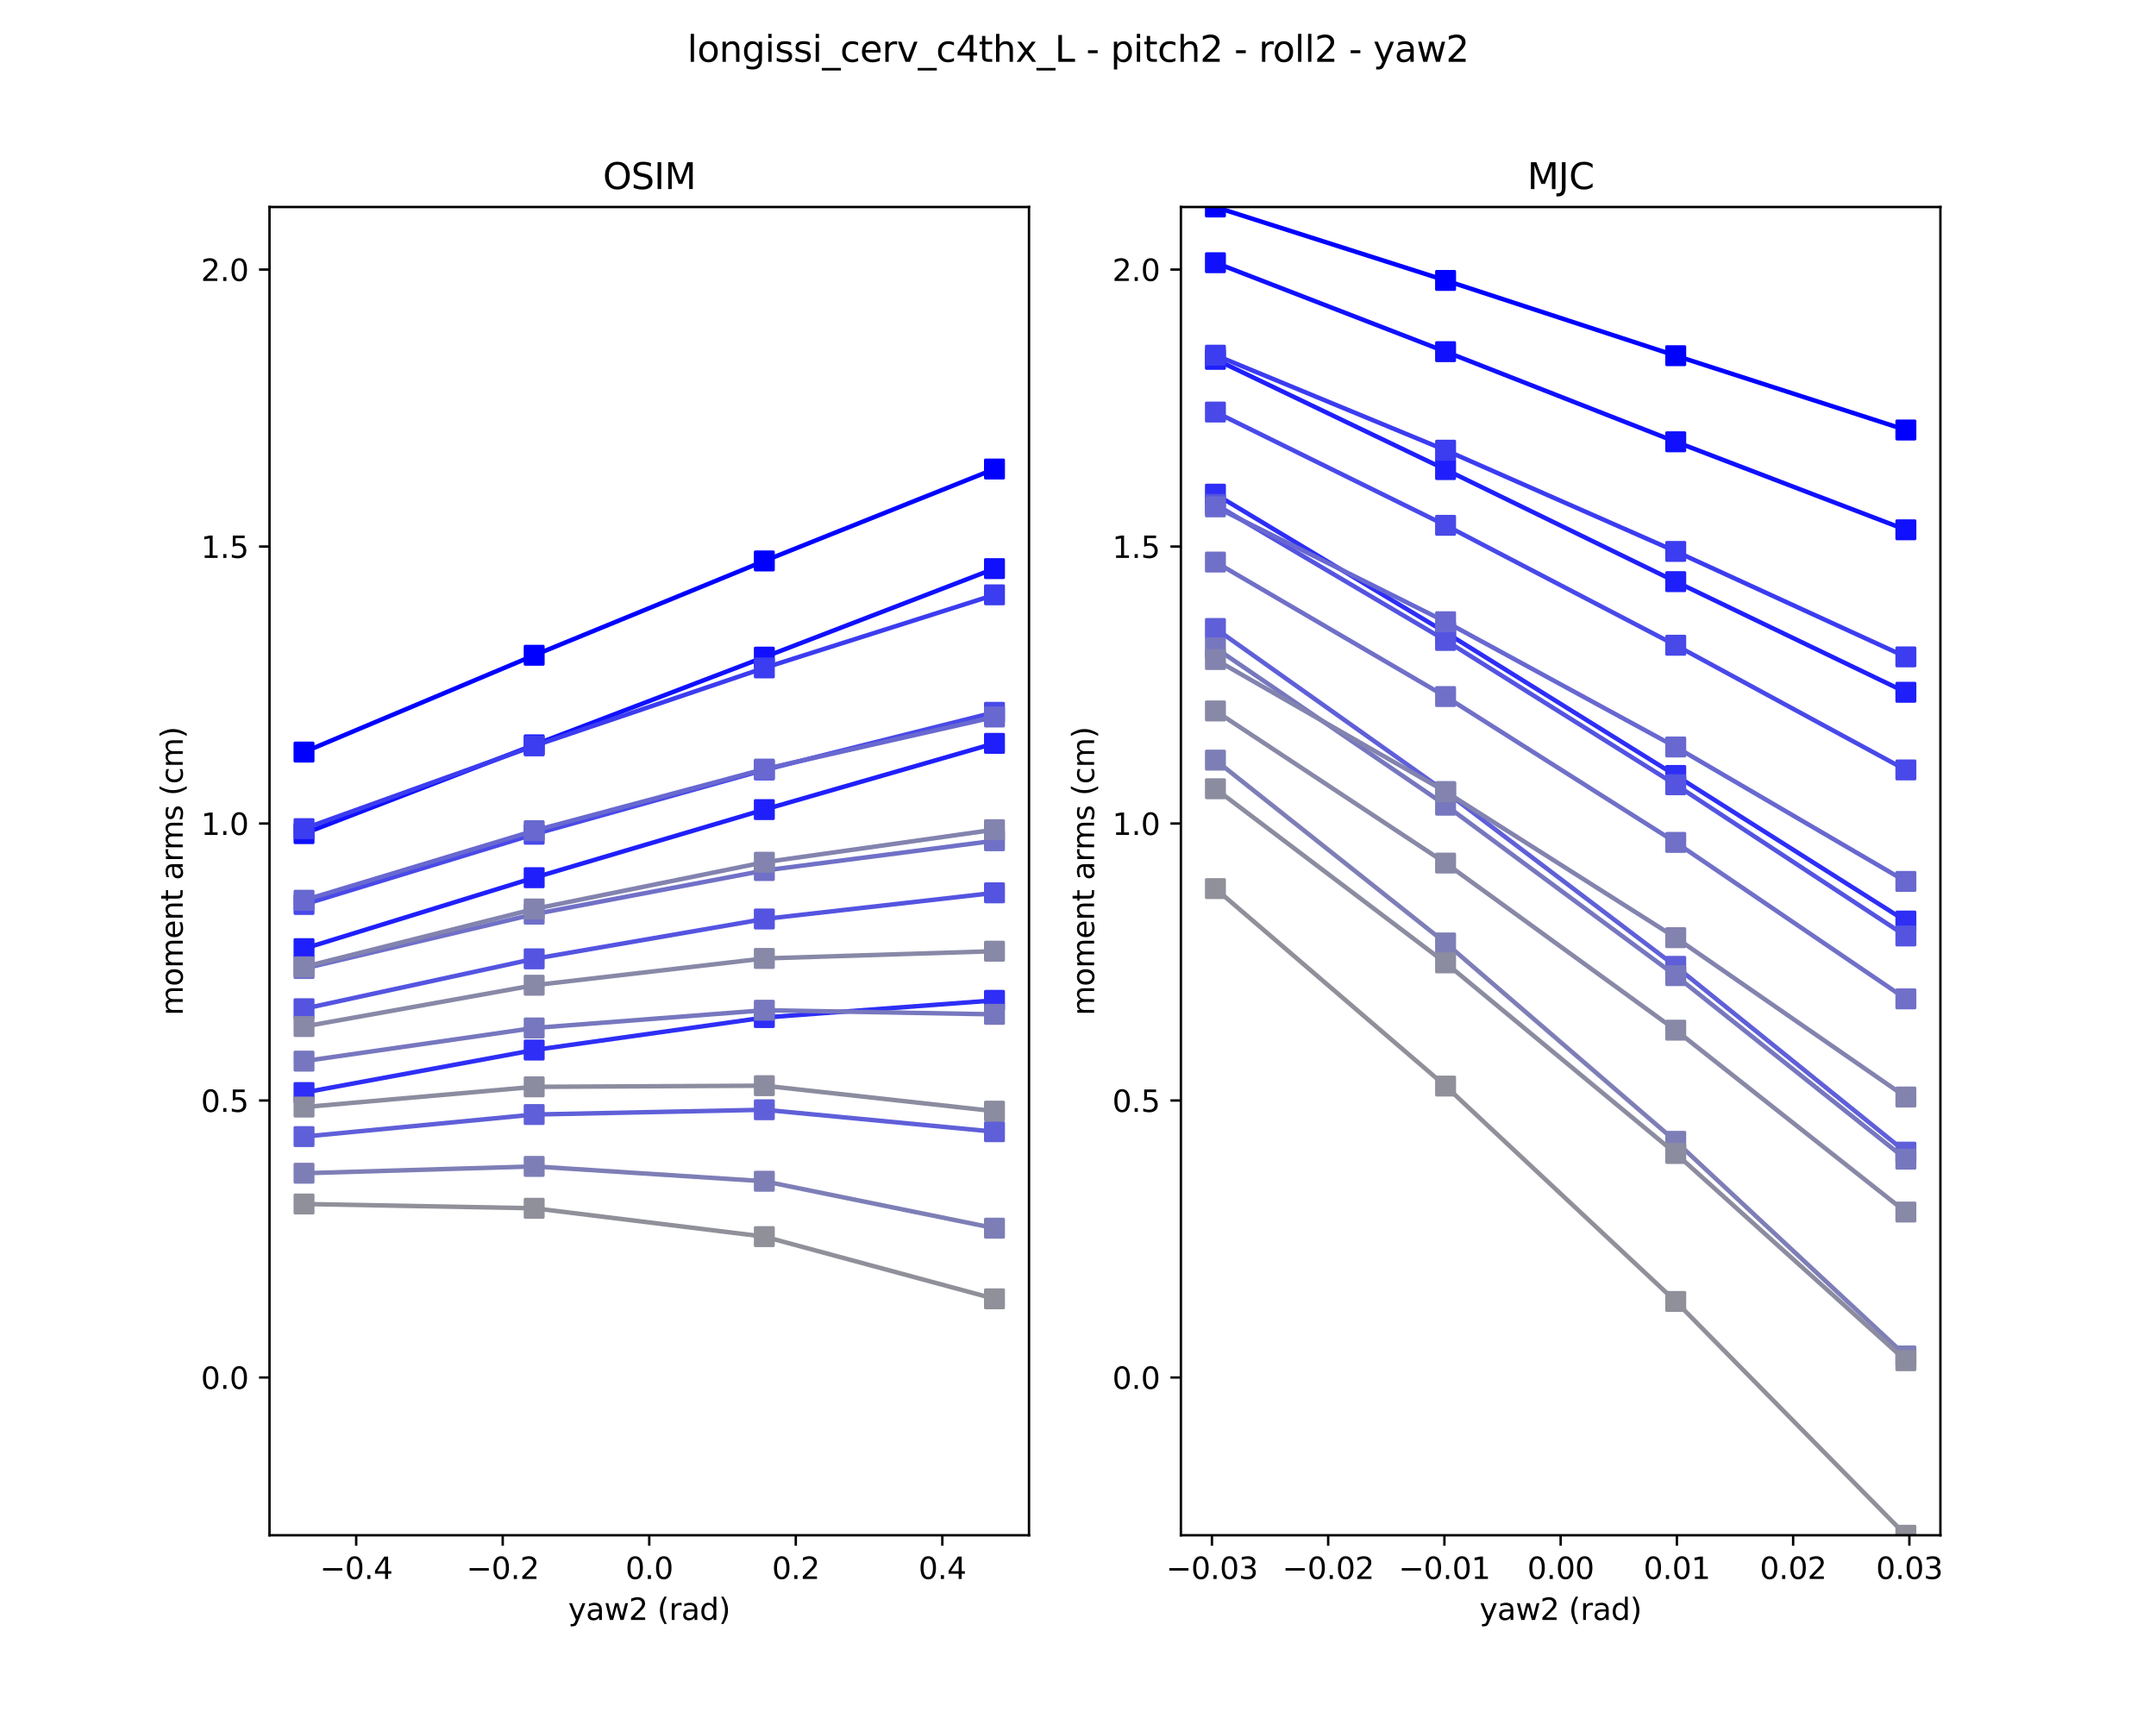 <?xml version="1.0" encoding="utf-8" standalone="no"?>
<!DOCTYPE svg PUBLIC "-//W3C//DTD SVG 1.1//EN"
  "http://www.w3.org/Graphics/SVG/1.1/DTD/svg11.dtd">
<svg xmlns:xlink="http://www.w3.org/1999/xlink" width="720pt" height="576pt" viewBox="0 0 720 576" xmlns="http://www.w3.org/2000/svg" version="1.1">
 <defs>
  <style type="text/css">*{stroke-linejoin: round; stroke-linecap: butt}</style>
 </defs>
 <g id="figure_1">
  <g id="patch_1">
   <path d="M 0 576 
L 720 576 
L 720 0 
L 0 0 
z
" style="fill: #ffffff"/>
  </g>
  <g id="axes_1">
   <g id="patch_2">
    <path d="M 90 512.64 
L 343.636 512.64 
L 343.636 69.12 
L 90 69.12 
z
" style="fill: #ffffff"/>
   </g>
   <g id="matplotlib.axis_1">
    <g id="xtick_1">
     <g id="line2d_1">
      <defs>
       <path id="m55e40c1f9b" d="M 0 0 
L 0 3.5 
" style="stroke: #000000; stroke-width: 0.8"/>
      </defs>
      <g>
       <use xlink:href="#m55e40c1f9b" x="118.95" y="512.64" style="stroke: #000000; stroke-width: 0.8"/>
      </g>
     </g>
     <g id="text_1">
      <!-- −0.4 -->
      <g transform="translate(106.808 527.238)scale(0.1 -0.1)">
       <defs>
        <path id="DejaVuSans-2212" d="M 678 2272 
L 4684 2272 
L 4684 1741 
L 678 1741 
L 678 2272 
z
" transform="scale(0.016)"/>
        <path id="DejaVuSans-30" d="M 2034 4250 
Q 1547 4250 1301 3770 
Q 1056 3291 1056 2328 
Q 1056 1369 1301 889 
Q 1547 409 2034 409 
Q 2525 409 2770 889 
Q 3016 1369 3016 2328 
Q 3016 3291 2770 3770 
Q 2525 4250 2034 4250 
z
M 2034 4750 
Q 2819 4750 3233 4129 
Q 3647 3509 3647 2328 
Q 3647 1150 3233 529 
Q 2819 -91 2034 -91 
Q 1250 -91 836 529 
Q 422 1150 422 2328 
Q 422 3509 836 4129 
Q 1250 4750 2034 4750 
z
" transform="scale(0.016)"/>
        <path id="DejaVuSans-2e" d="M 684 794 
L 1344 794 
L 1344 0 
L 684 0 
L 684 794 
z
" transform="scale(0.016)"/>
        <path id="DejaVuSans-34" d="M 2419 4116 
L 825 1625 
L 2419 1625 
L 2419 4116 
z
M 2253 4666 
L 3047 4666 
L 3047 1625 
L 3713 1625 
L 3713 1100 
L 3047 1100 
L 3047 0 
L 2419 0 
L 2419 1100 
L 313 1100 
L 313 1709 
L 2253 4666 
z
" transform="scale(0.016)"/>
       </defs>
       <use xlink:href="#DejaVuSans-2212"/>
       <use xlink:href="#DejaVuSans-30" x="83.789"/>
       <use xlink:href="#DejaVuSans-2e" x="147.412"/>
       <use xlink:href="#DejaVuSans-34" x="179.199"/>
      </g>
     </g>
    </g>
    <g id="xtick_2">
     <g id="line2d_2">
      <g>
       <use xlink:href="#m55e40c1f9b" x="167.884" y="512.64" style="stroke: #000000; stroke-width: 0.8"/>
      </g>
     </g>
     <g id="text_2">
      <!-- −0.2 -->
      <g transform="translate(155.742 527.238)scale(0.1 -0.1)">
       <defs>
        <path id="DejaVuSans-32" d="M 1228 531 
L 3431 531 
L 3431 0 
L 469 0 
L 469 531 
Q 828 903 1448 1529 
Q 2069 2156 2228 2338 
Q 2531 2678 2651 2914 
Q 2772 3150 2772 3378 
Q 2772 3750 2511 3984 
Q 2250 4219 1831 4219 
Q 1534 4219 1204 4116 
Q 875 4013 500 3803 
L 500 4441 
Q 881 4594 1212 4672 
Q 1544 4750 1819 4750 
Q 2544 4750 2975 4387 
Q 3406 4025 3406 3419 
Q 3406 3131 3298 2873 
Q 3191 2616 2906 2266 
Q 2828 2175 2409 1742 
Q 1991 1309 1228 531 
z
" transform="scale(0.016)"/>
       </defs>
       <use xlink:href="#DejaVuSans-2212"/>
       <use xlink:href="#DejaVuSans-30" x="83.789"/>
       <use xlink:href="#DejaVuSans-2e" x="147.412"/>
       <use xlink:href="#DejaVuSans-32" x="179.199"/>
      </g>
     </g>
    </g>
    <g id="xtick_3">
     <g id="line2d_3">
      <g>
       <use xlink:href="#m55e40c1f9b" x="216.818" y="512.64" style="stroke: #000000; stroke-width: 0.8"/>
      </g>
     </g>
     <g id="text_3">
      <!-- 0.0 -->
      <g transform="translate(208.867 527.238)scale(0.1 -0.1)">
       <use xlink:href="#DejaVuSans-30"/>
       <use xlink:href="#DejaVuSans-2e" x="63.623"/>
       <use xlink:href="#DejaVuSans-30" x="95.41"/>
      </g>
     </g>
    </g>
    <g id="xtick_4">
     <g id="line2d_4">
      <g>
       <use xlink:href="#m55e40c1f9b" x="265.753" y="512.64" style="stroke: #000000; stroke-width: 0.8"/>
      </g>
     </g>
     <g id="text_4">
      <!-- 0.2 -->
      <g transform="translate(257.801 527.238)scale(0.1 -0.1)">
       <use xlink:href="#DejaVuSans-30"/>
       <use xlink:href="#DejaVuSans-2e" x="63.623"/>
       <use xlink:href="#DejaVuSans-32" x="95.41"/>
      </g>
     </g>
    </g>
    <g id="xtick_5">
     <g id="line2d_5">
      <g>
       <use xlink:href="#m55e40c1f9b" x="314.687" y="512.64" style="stroke: #000000; stroke-width: 0.8"/>
      </g>
     </g>
     <g id="text_5">
      <!-- 0.4 -->
      <g transform="translate(306.735 527.238)scale(0.1 -0.1)">
       <use xlink:href="#DejaVuSans-30"/>
       <use xlink:href="#DejaVuSans-2e" x="63.623"/>
       <use xlink:href="#DejaVuSans-34" x="95.41"/>
      </g>
     </g>
    </g>
    <g id="text_6">
     <!-- yaw2 (rad) -->
     <g transform="translate(189.74 540.917)scale(0.1 -0.1)">
      <defs>
       <path id="DejaVuSans-79" d="M 2059 -325 
Q 1816 -950 1584 -1140 
Q 1353 -1331 966 -1331 
L 506 -1331 
L 506 -850 
L 844 -850 
Q 1081 -850 1212 -737 
Q 1344 -625 1503 -206 
L 1606 56 
L 191 3500 
L 800 3500 
L 1894 763 
L 2988 3500 
L 3597 3500 
L 2059 -325 
z
" transform="scale(0.016)"/>
       <path id="DejaVuSans-61" d="M 2194 1759 
Q 1497 1759 1228 1600 
Q 959 1441 959 1056 
Q 959 750 1161 570 
Q 1363 391 1709 391 
Q 2188 391 2477 730 
Q 2766 1069 2766 1631 
L 2766 1759 
L 2194 1759 
z
M 3341 1997 
L 3341 0 
L 2766 0 
L 2766 531 
Q 2569 213 2275 61 
Q 1981 -91 1556 -91 
Q 1019 -91 701 211 
Q 384 513 384 1019 
Q 384 1609 779 1909 
Q 1175 2209 1959 2209 
L 2766 2209 
L 2766 2266 
Q 2766 2663 2505 2880 
Q 2244 3097 1772 3097 
Q 1472 3097 1187 3025 
Q 903 2953 641 2809 
L 641 3341 
Q 956 3463 1253 3523 
Q 1550 3584 1831 3584 
Q 2591 3584 2966 3190 
Q 3341 2797 3341 1997 
z
" transform="scale(0.016)"/>
       <path id="DejaVuSans-77" d="M 269 3500 
L 844 3500 
L 1563 769 
L 2278 3500 
L 2956 3500 
L 3675 769 
L 4391 3500 
L 4966 3500 
L 4050 0 
L 3372 0 
L 2619 2869 
L 1863 0 
L 1184 0 
L 269 3500 
z
" transform="scale(0.016)"/>
       <path id="DejaVuSans-20" transform="scale(0.016)"/>
       <path id="DejaVuSans-28" d="M 1984 4856 
Q 1566 4138 1362 3434 
Q 1159 2731 1159 2009 
Q 1159 1288 1364 580 
Q 1569 -128 1984 -844 
L 1484 -844 
Q 1016 -109 783 600 
Q 550 1309 550 2009 
Q 550 2706 781 3412 
Q 1013 4119 1484 4856 
L 1984 4856 
z
" transform="scale(0.016)"/>
       <path id="DejaVuSans-72" d="M 2631 2963 
Q 2534 3019 2420 3045 
Q 2306 3072 2169 3072 
Q 1681 3072 1420 2755 
Q 1159 2438 1159 1844 
L 1159 0 
L 581 0 
L 581 3500 
L 1159 3500 
L 1159 2956 
Q 1341 3275 1631 3429 
Q 1922 3584 2338 3584 
Q 2397 3584 2469 3576 
Q 2541 3569 2628 3553 
L 2631 2963 
z
" transform="scale(0.016)"/>
       <path id="DejaVuSans-64" d="M 2906 2969 
L 2906 4863 
L 3481 4863 
L 3481 0 
L 2906 0 
L 2906 525 
Q 2725 213 2448 61 
Q 2172 -91 1784 -91 
Q 1150 -91 751 415 
Q 353 922 353 1747 
Q 353 2572 751 3078 
Q 1150 3584 1784 3584 
Q 2172 3584 2448 3432 
Q 2725 3281 2906 2969 
z
M 947 1747 
Q 947 1113 1208 752 
Q 1469 391 1925 391 
Q 2381 391 2643 752 
Q 2906 1113 2906 1747 
Q 2906 2381 2643 2742 
Q 2381 3103 1925 3103 
Q 1469 3103 1208 2742 
Q 947 2381 947 1747 
z
" transform="scale(0.016)"/>
       <path id="DejaVuSans-29" d="M 513 4856 
L 1013 4856 
Q 1481 4119 1714 3412 
Q 1947 2706 1947 2009 
Q 1947 1309 1714 600 
Q 1481 -109 1013 -844 
L 513 -844 
Q 928 -128 1133 580 
Q 1338 1288 1338 2009 
Q 1338 2731 1133 3434 
Q 928 4138 513 4856 
z
" transform="scale(0.016)"/>
      </defs>
      <use xlink:href="#DejaVuSans-79"/>
      <use xlink:href="#DejaVuSans-61" x="59.18"/>
      <use xlink:href="#DejaVuSans-77" x="120.459"/>
      <use xlink:href="#DejaVuSans-32" x="202.246"/>
      <use xlink:href="#DejaVuSans-20" x="265.869"/>
      <use xlink:href="#DejaVuSans-28" x="297.656"/>
      <use xlink:href="#DejaVuSans-72" x="336.67"/>
      <use xlink:href="#DejaVuSans-61" x="377.783"/>
      <use xlink:href="#DejaVuSans-64" x="439.062"/>
      <use xlink:href="#DejaVuSans-29" x="502.539"/>
     </g>
    </g>
   </g>
   <g id="matplotlib.axis_2">
    <g id="ytick_1">
     <g id="line2d_6">
      <defs>
       <path id="mfe63c3fb09" d="M 0 0 
L -3.5 0 
" style="stroke: #000000; stroke-width: 0.8"/>
      </defs>
      <g>
       <use xlink:href="#mfe63c3fb09" x="90" y="459.964" style="stroke: #000000; stroke-width: 0.8"/>
      </g>
     </g>
     <g id="text_7">
      <!-- 0.0 -->
      <g transform="translate(67.097 463.763)scale(0.1 -0.1)">
       <use xlink:href="#DejaVuSans-30"/>
       <use xlink:href="#DejaVuSans-2e" x="63.623"/>
       <use xlink:href="#DejaVuSans-30" x="95.41"/>
      </g>
     </g>
    </g>
    <g id="ytick_2">
     <g id="line2d_7">
      <g>
       <use xlink:href="#mfe63c3fb09" x="90" y="367.475" style="stroke: #000000; stroke-width: 0.8"/>
      </g>
     </g>
     <g id="text_8">
      <!-- 0.5 -->
      <g transform="translate(67.097 371.275)scale(0.1 -0.1)">
       <defs>
        <path id="DejaVuSans-35" d="M 691 4666 
L 3169 4666 
L 3169 4134 
L 1269 4134 
L 1269 2991 
Q 1406 3038 1543 3061 
Q 1681 3084 1819 3084 
Q 2600 3084 3056 2656 
Q 3513 2228 3513 1497 
Q 3513 744 3044 326 
Q 2575 -91 1722 -91 
Q 1428 -91 1123 -41 
Q 819 9 494 109 
L 494 744 
Q 775 591 1075 516 
Q 1375 441 1709 441 
Q 2250 441 2565 725 
Q 2881 1009 2881 1497 
Q 2881 1984 2565 2268 
Q 2250 2553 1709 2553 
Q 1456 2553 1204 2497 
Q 953 2441 691 2322 
L 691 4666 
z
" transform="scale(0.016)"/>
       </defs>
       <use xlink:href="#DejaVuSans-30"/>
       <use xlink:href="#DejaVuSans-2e" x="63.623"/>
       <use xlink:href="#DejaVuSans-35" x="95.41"/>
      </g>
     </g>
    </g>
    <g id="ytick_3">
     <g id="line2d_8">
      <g>
       <use xlink:href="#mfe63c3fb09" x="90" y="274.987" style="stroke: #000000; stroke-width: 0.8"/>
      </g>
     </g>
     <g id="text_9">
      <!-- 1.0 -->
      <g transform="translate(67.097 278.786)scale(0.1 -0.1)">
       <defs>
        <path id="DejaVuSans-31" d="M 794 531 
L 1825 531 
L 1825 4091 
L 703 3866 
L 703 4441 
L 1819 4666 
L 2450 4666 
L 2450 531 
L 3481 531 
L 3481 0 
L 794 0 
L 794 531 
z
" transform="scale(0.016)"/>
       </defs>
       <use xlink:href="#DejaVuSans-31"/>
       <use xlink:href="#DejaVuSans-2e" x="63.623"/>
       <use xlink:href="#DejaVuSans-30" x="95.41"/>
      </g>
     </g>
    </g>
    <g id="ytick_4">
     <g id="line2d_9">
      <g>
       <use xlink:href="#mfe63c3fb09" x="90" y="182.498" style="stroke: #000000; stroke-width: 0.8"/>
      </g>
     </g>
     <g id="text_10">
      <!-- 1.5 -->
      <g transform="translate(67.097 186.297)scale(0.1 -0.1)">
       <use xlink:href="#DejaVuSans-31"/>
       <use xlink:href="#DejaVuSans-2e" x="63.623"/>
       <use xlink:href="#DejaVuSans-35" x="95.41"/>
      </g>
     </g>
    </g>
    <g id="ytick_5">
     <g id="line2d_10">
      <g>
       <use xlink:href="#mfe63c3fb09" x="90" y="90.009" style="stroke: #000000; stroke-width: 0.8"/>
      </g>
     </g>
     <g id="text_11">
      <!-- 2.0 -->
      <g transform="translate(67.097 93.809)scale(0.1 -0.1)">
       <use xlink:href="#DejaVuSans-32"/>
       <use xlink:href="#DejaVuSans-2e" x="63.623"/>
       <use xlink:href="#DejaVuSans-30" x="95.41"/>
      </g>
     </g>
    </g>
    <g id="text_12">
     <!-- moment arms (cm) -->
     <g transform="translate(61.017 339.092)rotate(-90)scale(0.1 -0.1)">
      <defs>
       <path id="DejaVuSans-6d" d="M 3328 2828 
Q 3544 3216 3844 3400 
Q 4144 3584 4550 3584 
Q 5097 3584 5394 3201 
Q 5691 2819 5691 2113 
L 5691 0 
L 5113 0 
L 5113 2094 
Q 5113 2597 4934 2840 
Q 4756 3084 4391 3084 
Q 3944 3084 3684 2787 
Q 3425 2491 3425 1978 
L 3425 0 
L 2847 0 
L 2847 2094 
Q 2847 2600 2669 2842 
Q 2491 3084 2119 3084 
Q 1678 3084 1418 2786 
Q 1159 2488 1159 1978 
L 1159 0 
L 581 0 
L 581 3500 
L 1159 3500 
L 1159 2956 
Q 1356 3278 1631 3431 
Q 1906 3584 2284 3584 
Q 2666 3584 2933 3390 
Q 3200 3197 3328 2828 
z
" transform="scale(0.016)"/>
       <path id="DejaVuSans-6f" d="M 1959 3097 
Q 1497 3097 1228 2736 
Q 959 2375 959 1747 
Q 959 1119 1226 758 
Q 1494 397 1959 397 
Q 2419 397 2687 759 
Q 2956 1122 2956 1747 
Q 2956 2369 2687 2733 
Q 2419 3097 1959 3097 
z
M 1959 3584 
Q 2709 3584 3137 3096 
Q 3566 2609 3566 1747 
Q 3566 888 3137 398 
Q 2709 -91 1959 -91 
Q 1206 -91 779 398 
Q 353 888 353 1747 
Q 353 2609 779 3096 
Q 1206 3584 1959 3584 
z
" transform="scale(0.016)"/>
       <path id="DejaVuSans-65" d="M 3597 1894 
L 3597 1613 
L 953 1613 
Q 991 1019 1311 708 
Q 1631 397 2203 397 
Q 2534 397 2845 478 
Q 3156 559 3463 722 
L 3463 178 
Q 3153 47 2828 -22 
Q 2503 -91 2169 -91 
Q 1331 -91 842 396 
Q 353 884 353 1716 
Q 353 2575 817 3079 
Q 1281 3584 2069 3584 
Q 2775 3584 3186 3129 
Q 3597 2675 3597 1894 
z
M 3022 2063 
Q 3016 2534 2758 2815 
Q 2500 3097 2075 3097 
Q 1594 3097 1305 2825 
Q 1016 2553 972 2059 
L 3022 2063 
z
" transform="scale(0.016)"/>
       <path id="DejaVuSans-6e" d="M 3513 2113 
L 3513 0 
L 2938 0 
L 2938 2094 
Q 2938 2591 2744 2837 
Q 2550 3084 2163 3084 
Q 1697 3084 1428 2787 
Q 1159 2491 1159 1978 
L 1159 0 
L 581 0 
L 581 3500 
L 1159 3500 
L 1159 2956 
Q 1366 3272 1645 3428 
Q 1925 3584 2291 3584 
Q 2894 3584 3203 3211 
Q 3513 2838 3513 2113 
z
" transform="scale(0.016)"/>
       <path id="DejaVuSans-74" d="M 1172 4494 
L 1172 3500 
L 2356 3500 
L 2356 3053 
L 1172 3053 
L 1172 1153 
Q 1172 725 1289 603 
Q 1406 481 1766 481 
L 2356 481 
L 2356 0 
L 1766 0 
Q 1100 0 847 248 
Q 594 497 594 1153 
L 594 3053 
L 172 3053 
L 172 3500 
L 594 3500 
L 594 4494 
L 1172 4494 
z
" transform="scale(0.016)"/>
       <path id="DejaVuSans-73" d="M 2834 3397 
L 2834 2853 
Q 2591 2978 2328 3040 
Q 2066 3103 1784 3103 
Q 1356 3103 1142 2972 
Q 928 2841 928 2578 
Q 928 2378 1081 2264 
Q 1234 2150 1697 2047 
L 1894 2003 
Q 2506 1872 2764 1633 
Q 3022 1394 3022 966 
Q 3022 478 2636 193 
Q 2250 -91 1575 -91 
Q 1294 -91 989 -36 
Q 684 19 347 128 
L 347 722 
Q 666 556 975 473 
Q 1284 391 1588 391 
Q 1994 391 2212 530 
Q 2431 669 2431 922 
Q 2431 1156 2273 1281 
Q 2116 1406 1581 1522 
L 1381 1569 
Q 847 1681 609 1914 
Q 372 2147 372 2553 
Q 372 3047 722 3315 
Q 1072 3584 1716 3584 
Q 2034 3584 2315 3537 
Q 2597 3491 2834 3397 
z
" transform="scale(0.016)"/>
       <path id="DejaVuSans-63" d="M 3122 3366 
L 3122 2828 
Q 2878 2963 2633 3030 
Q 2388 3097 2138 3097 
Q 1578 3097 1268 2742 
Q 959 2388 959 1747 
Q 959 1106 1268 751 
Q 1578 397 2138 397 
Q 2388 397 2633 464 
Q 2878 531 3122 666 
L 3122 134 
Q 2881 22 2623 -34 
Q 2366 -91 2075 -91 
Q 1284 -91 818 406 
Q 353 903 353 1747 
Q 353 2603 823 3093 
Q 1294 3584 2113 3584 
Q 2378 3584 2631 3529 
Q 2884 3475 3122 3366 
z
" transform="scale(0.016)"/>
      </defs>
      <use xlink:href="#DejaVuSans-6d"/>
      <use xlink:href="#DejaVuSans-6f" x="97.412"/>
      <use xlink:href="#DejaVuSans-6d" x="158.594"/>
      <use xlink:href="#DejaVuSans-65" x="256.006"/>
      <use xlink:href="#DejaVuSans-6e" x="317.529"/>
      <use xlink:href="#DejaVuSans-74" x="380.908"/>
      <use xlink:href="#DejaVuSans-20" x="420.117"/>
      <use xlink:href="#DejaVuSans-61" x="451.904"/>
      <use xlink:href="#DejaVuSans-72" x="513.184"/>
      <use xlink:href="#DejaVuSans-6d" x="552.547"/>
      <use xlink:href="#DejaVuSans-73" x="649.959"/>
      <use xlink:href="#DejaVuSans-20" x="702.059"/>
      <use xlink:href="#DejaVuSans-28" x="733.846"/>
      <use xlink:href="#DejaVuSans-63" x="772.859"/>
      <use xlink:href="#DejaVuSans-6d" x="827.84"/>
      <use xlink:href="#DejaVuSans-29" x="925.252"/>
     </g>
    </g>
   </g>
   <g id="line2d_11">
    <path d="M 101.529 251.127 
L 178.388 218.803 
L 255.248 187.305 
L 332.107 156.614 
" clip-path="url(#pb6dbf61b93)" style="fill: none; stroke: #0000ff; stroke-width: 1.5; stroke-linecap: square"/>
    <defs>
     <path id="m043d5e92bc" d="M -3 3 
L 3 3 
L 3 -3 
L -3 -3 
z
" style="stroke: #0000ff; stroke-linejoin: miter"/>
    </defs>
    <g clip-path="url(#pb6dbf61b93)">
     <use xlink:href="#m043d5e92bc" x="101.529" y="251.127" style="fill: #0000ff; stroke: #0000ff; stroke-linejoin: miter"/>
     <use xlink:href="#m043d5e92bc" x="178.388" y="218.803" style="fill: #0000ff; stroke: #0000ff; stroke-linejoin: miter"/>
     <use xlink:href="#m043d5e92bc" x="255.248" y="187.305" style="fill: #0000ff; stroke: #0000ff; stroke-linejoin: miter"/>
     <use xlink:href="#m043d5e92bc" x="332.107" y="156.614" style="fill: #0000ff; stroke: #0000ff; stroke-linejoin: miter"/>
    </g>
   </g>
   <g id="line2d_12">
    <path d="M 101.529 278.354 
L 178.388 248.73 
L 255.248 219.423 
L 332.107 189.87 
" clip-path="url(#pb6dbf61b93)" style="fill: none; stroke: #1010fe; stroke-width: 1.5; stroke-linecap: square"/>
    <defs>
     <path id="m4bc9b57ebd" d="M -3 3 
L 3 3 
L 3 -3 
L -3 -3 
z
" style="stroke: #1010fe; stroke-linejoin: miter"/>
    </defs>
    <g clip-path="url(#pb6dbf61b93)">
     <use xlink:href="#m4bc9b57ebd" x="101.529" y="278.354" style="fill: #1010fe; stroke: #1010fe; stroke-linejoin: miter"/>
     <use xlink:href="#m4bc9b57ebd" x="178.388" y="248.73" style="fill: #1010fe; stroke: #1010fe; stroke-linejoin: miter"/>
     <use xlink:href="#m4bc9b57ebd" x="255.248" y="219.423" style="fill: #1010fe; stroke: #1010fe; stroke-linejoin: miter"/>
     <use xlink:href="#m4bc9b57ebd" x="332.107" y="189.87" style="fill: #1010fe; stroke: #1010fe; stroke-linejoin: miter"/>
    </g>
   </g>
   <g id="line2d_13">
    <path d="M 101.529 316.77 
L 178.388 293.076 
L 255.248 270.332 
L 332.107 248.219 
" clip-path="url(#pb6dbf61b93)" style="fill: none; stroke: #1f1ffb; stroke-width: 1.5; stroke-linecap: square"/>
    <defs>
     <path id="m792196d5c7" d="M -3 3 
L 3 3 
L 3 -3 
L -3 -3 
z
" style="stroke: #1f1ffb; stroke-linejoin: miter"/>
    </defs>
    <g clip-path="url(#pb6dbf61b93)">
     <use xlink:href="#m792196d5c7" x="101.529" y="316.77" style="fill: #1f1ffb; stroke: #1f1ffb; stroke-linejoin: miter"/>
     <use xlink:href="#m792196d5c7" x="178.388" y="293.076" style="fill: #1f1ffb; stroke: #1f1ffb; stroke-linejoin: miter"/>
     <use xlink:href="#m792196d5c7" x="255.248" y="270.332" style="fill: #1f1ffb; stroke: #1f1ffb; stroke-linejoin: miter"/>
     <use xlink:href="#m792196d5c7" x="332.107" y="248.219" style="fill: #1f1ffb; stroke: #1f1ffb; stroke-linejoin: miter"/>
    </g>
   </g>
   <g id="line2d_14">
    <path d="M 101.529 364.818 
L 178.388 350.617 
L 255.248 339.773 
L 332.107 334.037 
" clip-path="url(#pb6dbf61b93)" style="fill: none; stroke: #2e2ef6; stroke-width: 1.5; stroke-linecap: square"/>
    <defs>
     <path id="me8c7d49df0" d="M -3 3 
L 3 3 
L 3 -3 
L -3 -3 
z
" style="stroke: #2e2ef6; stroke-linejoin: miter"/>
    </defs>
    <g clip-path="url(#pb6dbf61b93)">
     <use xlink:href="#me8c7d49df0" x="101.529" y="364.818" style="fill: #2e2ef6; stroke: #2e2ef6; stroke-linejoin: miter"/>
     <use xlink:href="#me8c7d49df0" x="178.388" y="350.617" style="fill: #2e2ef6; stroke: #2e2ef6; stroke-linejoin: miter"/>
     <use xlink:href="#me8c7d49df0" x="255.248" y="339.773" style="fill: #2e2ef6; stroke: #2e2ef6; stroke-linejoin: miter"/>
     <use xlink:href="#me8c7d49df0" x="332.107" y="334.037" style="fill: #2e2ef6; stroke: #2e2ef6; stroke-linejoin: miter"/>
    </g>
   </g>
   <g id="line2d_15">
    <path d="M 101.529 276.692 
L 178.388 249.063 
L 255.248 223.023 
L 332.107 198.619 
" clip-path="url(#pb6dbf61b93)" style="fill: none; stroke: #3c3cf0; stroke-width: 1.5; stroke-linecap: square"/>
    <defs>
     <path id="m402cd89f52" d="M -3 3 
L 3 3 
L 3 -3 
L -3 -3 
z
" style="stroke: #3c3cf0; stroke-linejoin: miter"/>
    </defs>
    <g clip-path="url(#pb6dbf61b93)">
     <use xlink:href="#m402cd89f52" x="101.529" y="276.692" style="fill: #3c3cf0; stroke: #3c3cf0; stroke-linejoin: miter"/>
     <use xlink:href="#m402cd89f52" x="178.388" y="249.063" style="fill: #3c3cf0; stroke: #3c3cf0; stroke-linejoin: miter"/>
     <use xlink:href="#m402cd89f52" x="255.248" y="223.023" style="fill: #3c3cf0; stroke: #3c3cf0; stroke-linejoin: miter"/>
     <use xlink:href="#m402cd89f52" x="332.107" y="198.619" style="fill: #3c3cf0; stroke: #3c3cf0; stroke-linejoin: miter"/>
    </g>
   </g>
   <g id="line2d_16">
    <path d="M 101.529 302.005 
L 178.388 278.558 
L 255.248 257.101 
L 332.107 237.854 
" clip-path="url(#pb6dbf61b93)" style="fill: none; stroke: #4949e9; stroke-width: 1.5; stroke-linecap: square"/>
    <defs>
     <path id="m444dd3fecb" d="M -3 3 
L 3 3 
L 3 -3 
L -3 -3 
z
" style="stroke: #4949e9; stroke-linejoin: miter"/>
    </defs>
    <g clip-path="url(#pb6dbf61b93)">
     <use xlink:href="#m444dd3fecb" x="101.529" y="302.005" style="fill: #4949e9; stroke: #4949e9; stroke-linejoin: miter"/>
     <use xlink:href="#m444dd3fecb" x="178.388" y="278.558" style="fill: #4949e9; stroke: #4949e9; stroke-linejoin: miter"/>
     <use xlink:href="#m444dd3fecb" x="255.248" y="257.101" style="fill: #4949e9; stroke: #4949e9; stroke-linejoin: miter"/>
     <use xlink:href="#m444dd3fecb" x="332.107" y="237.854" style="fill: #4949e9; stroke: #4949e9; stroke-linejoin: miter"/>
    </g>
   </g>
   <g id="line2d_17">
    <path d="M 101.529 336.834 
L 178.388 320.167 
L 255.248 306.861 
L 332.107 298.131 
" clip-path="url(#pb6dbf61b93)" style="fill: none; stroke: #5454e1; stroke-width: 1.5; stroke-linecap: square"/>
    <defs>
     <path id="m4ca71800e5" d="M -3 3 
L 3 3 
L 3 -3 
L -3 -3 
z
" style="stroke: #5454e1; stroke-linejoin: miter"/>
    </defs>
    <g clip-path="url(#pb6dbf61b93)">
     <use xlink:href="#m4ca71800e5" x="101.529" y="336.834" style="fill: #5454e1; stroke: #5454e1; stroke-linejoin: miter"/>
     <use xlink:href="#m4ca71800e5" x="178.388" y="320.167" style="fill: #5454e1; stroke: #5454e1; stroke-linejoin: miter"/>
     <use xlink:href="#m4ca71800e5" x="255.248" y="306.861" style="fill: #5454e1; stroke: #5454e1; stroke-linejoin: miter"/>
     <use xlink:href="#m4ca71800e5" x="332.107" y="298.131" style="fill: #5454e1; stroke: #5454e1; stroke-linejoin: miter"/>
    </g>
   </g>
   <g id="line2d_18">
    <path d="M 101.529 379.525 
L 178.388 372.151 
L 255.248 370.561 
L 332.107 377.893 
" clip-path="url(#pb6dbf61b93)" style="fill: none; stroke: #5f5fd9; stroke-width: 1.5; stroke-linecap: square"/>
    <defs>
     <path id="mc1fc6c0afd" d="M -3 3 
L 3 3 
L 3 -3 
L -3 -3 
z
" style="stroke: #5f5fd9; stroke-linejoin: miter"/>
    </defs>
    <g clip-path="url(#pb6dbf61b93)">
     <use xlink:href="#mc1fc6c0afd" x="101.529" y="379.525" style="fill: #5f5fd9; stroke: #5f5fd9; stroke-linejoin: miter"/>
     <use xlink:href="#mc1fc6c0afd" x="178.388" y="372.151" style="fill: #5f5fd9; stroke: #5f5fd9; stroke-linejoin: miter"/>
     <use xlink:href="#mc1fc6c0afd" x="255.248" y="370.561" style="fill: #5f5fd9; stroke: #5f5fd9; stroke-linejoin: miter"/>
     <use xlink:href="#mc1fc6c0afd" x="332.107" y="377.893" style="fill: #5f5fd9; stroke: #5f5fd9; stroke-linejoin: miter"/>
    </g>
   </g>
   <g id="line2d_19">
    <path d="M 101.529 300.606 
L 178.388 277.383 
L 255.248 256.814 
L 332.107 239.412 
" clip-path="url(#pb6dbf61b93)" style="fill: none; stroke: #6868d0; stroke-width: 1.5; stroke-linecap: square"/>
    <defs>
     <path id="ma9ebcd1d60" d="M -3 3 
L 3 3 
L 3 -3 
L -3 -3 
z
" style="stroke: #6868d0; stroke-linejoin: miter"/>
    </defs>
    <g clip-path="url(#pb6dbf61b93)">
     <use xlink:href="#ma9ebcd1d60" x="101.529" y="300.606" style="fill: #6868d0; stroke: #6868d0; stroke-linejoin: miter"/>
     <use xlink:href="#ma9ebcd1d60" x="178.388" y="277.383" style="fill: #6868d0; stroke: #6868d0; stroke-linejoin: miter"/>
     <use xlink:href="#ma9ebcd1d60" x="255.248" y="256.814" style="fill: #6868d0; stroke: #6868d0; stroke-linejoin: miter"/>
     <use xlink:href="#ma9ebcd1d60" x="332.107" y="239.412" style="fill: #6868d0; stroke: #6868d0; stroke-linejoin: miter"/>
    </g>
   </g>
   <g id="line2d_20">
    <path d="M 101.529 323.408 
L 178.388 305.254 
L 255.248 290.673 
L 332.107 280.73 
" clip-path="url(#pb6dbf61b93)" style="fill: none; stroke: #7070c8; stroke-width: 1.5; stroke-linecap: square"/>
    <defs>
     <path id="m5526b48f07" d="M -3 3 
L 3 3 
L 3 -3 
L -3 -3 
z
" style="stroke: #7070c8; stroke-linejoin: miter"/>
    </defs>
    <g clip-path="url(#pb6dbf61b93)">
     <use xlink:href="#m5526b48f07" x="101.529" y="323.408" style="fill: #7070c8; stroke: #7070c8; stroke-linejoin: miter"/>
     <use xlink:href="#m5526b48f07" x="178.388" y="305.254" style="fill: #7070c8; stroke: #7070c8; stroke-linejoin: miter"/>
     <use xlink:href="#m5526b48f07" x="255.248" y="290.673" style="fill: #7070c8; stroke: #7070c8; stroke-linejoin: miter"/>
     <use xlink:href="#m5526b48f07" x="332.107" y="280.73" style="fill: #7070c8; stroke: #7070c8; stroke-linejoin: miter"/>
    </g>
   </g>
   <g id="line2d_21">
    <path d="M 101.529 354.33 
L 178.388 343.251 
L 255.248 337.328 
L 332.107 338.701 
" clip-path="url(#pb6dbf61b93)" style="fill: none; stroke: #7777bf; stroke-width: 1.5; stroke-linecap: square"/>
    <defs>
     <path id="ma235482c23" d="M -3 3 
L 3 3 
L 3 -3 
L -3 -3 
z
" style="stroke: #7777bf; stroke-linejoin: miter"/>
    </defs>
    <g clip-path="url(#pb6dbf61b93)">
     <use xlink:href="#ma235482c23" x="101.529" y="354.33" style="fill: #7777bf; stroke: #7777bf; stroke-linejoin: miter"/>
     <use xlink:href="#ma235482c23" x="178.388" y="343.251" style="fill: #7777bf; stroke: #7777bf; stroke-linejoin: miter"/>
     <use xlink:href="#ma235482c23" x="255.248" y="337.328" style="fill: #7777bf; stroke: #7777bf; stroke-linejoin: miter"/>
     <use xlink:href="#ma235482c23" x="332.107" y="338.701" style="fill: #7777bf; stroke: #7777bf; stroke-linejoin: miter"/>
    </g>
   </g>
   <g id="line2d_22">
    <path d="M 101.529 391.76 
L 178.388 389.477 
L 255.248 394.436 
L 332.107 410.104 
" clip-path="url(#pb6dbf61b93)" style="fill: none; stroke: #7e7eb7; stroke-width: 1.5; stroke-linecap: square"/>
    <defs>
     <path id="m08b3b36758" d="M -3 3 
L 3 3 
L 3 -3 
L -3 -3 
z
" style="stroke: #7e7eb7; stroke-linejoin: miter"/>
    </defs>
    <g clip-path="url(#pb6dbf61b93)">
     <use xlink:href="#m08b3b36758" x="101.529" y="391.76" style="fill: #7e7eb7; stroke: #7e7eb7; stroke-linejoin: miter"/>
     <use xlink:href="#m08b3b36758" x="178.388" y="389.477" style="fill: #7e7eb7; stroke: #7e7eb7; stroke-linejoin: miter"/>
     <use xlink:href="#m08b3b36758" x="255.248" y="394.436" style="fill: #7e7eb7; stroke: #7e7eb7; stroke-linejoin: miter"/>
     <use xlink:href="#m08b3b36758" x="332.107" y="410.104" style="fill: #7e7eb7; stroke: #7e7eb7; stroke-linejoin: miter"/>
    </g>
   </g>
   <g id="line2d_23">
    <path d="M 101.529 322.854 
L 178.388 303.518 
L 255.248 287.905 
L 332.107 277.037 
" clip-path="url(#pb6dbf61b93)" style="fill: none; stroke: #8383af; stroke-width: 1.5; stroke-linecap: square"/>
    <defs>
     <path id="mb859540dde" d="M -3 3 
L 3 3 
L 3 -3 
L -3 -3 
z
" style="stroke: #8383af; stroke-linejoin: miter"/>
    </defs>
    <g clip-path="url(#pb6dbf61b93)">
     <use xlink:href="#mb859540dde" x="101.529" y="322.854" style="fill: #8383af; stroke: #8383af; stroke-linejoin: miter"/>
     <use xlink:href="#mb859540dde" x="178.388" y="303.518" style="fill: #8383af; stroke: #8383af; stroke-linejoin: miter"/>
     <use xlink:href="#mb859540dde" x="255.248" y="287.905" style="fill: #8383af; stroke: #8383af; stroke-linejoin: miter"/>
     <use xlink:href="#mb859540dde" x="332.107" y="277.037" style="fill: #8383af; stroke: #8383af; stroke-linejoin: miter"/>
    </g>
   </g>
   <g id="line2d_24">
    <path d="M 101.529 342.777 
L 178.388 328.977 
L 255.248 320.036 
L 332.107 317.611 
" clip-path="url(#pb6dbf61b93)" style="fill: none; stroke: #8888a7; stroke-width: 1.5; stroke-linecap: square"/>
    <defs>
     <path id="m5f6638ddb1" d="M -3 3 
L 3 3 
L 3 -3 
L -3 -3 
z
" style="stroke: #8888a7; stroke-linejoin: miter"/>
    </defs>
    <g clip-path="url(#pb6dbf61b93)">
     <use xlink:href="#m5f6638ddb1" x="101.529" y="342.777" style="fill: #8888a7; stroke: #8888a7; stroke-linejoin: miter"/>
     <use xlink:href="#m5f6638ddb1" x="178.388" y="328.977" style="fill: #8888a7; stroke: #8888a7; stroke-linejoin: miter"/>
     <use xlink:href="#m5f6638ddb1" x="255.248" y="320.036" style="fill: #8888a7; stroke: #8888a7; stroke-linejoin: miter"/>
     <use xlink:href="#m5f6638ddb1" x="332.107" y="317.611" style="fill: #8888a7; stroke: #8888a7; stroke-linejoin: miter"/>
    </g>
   </g>
   <g id="line2d_25">
    <path d="M 101.529 369.668 
L 178.388 362.909 
L 255.248 362.528 
L 332.107 371.03 
" clip-path="url(#pb6dbf61b93)" style="fill: none; stroke: #8c8ca0; stroke-width: 1.5; stroke-linecap: square"/>
    <defs>
     <path id="m2ace6be3c6" d="M -3 3 
L 3 3 
L 3 -3 
L -3 -3 
z
" style="stroke: #8c8ca0; stroke-linejoin: miter"/>
    </defs>
    <g clip-path="url(#pb6dbf61b93)">
     <use xlink:href="#m2ace6be3c6" x="101.529" y="369.668" style="fill: #8c8ca0; stroke: #8c8ca0; stroke-linejoin: miter"/>
     <use xlink:href="#m2ace6be3c6" x="178.388" y="362.909" style="fill: #8c8ca0; stroke: #8c8ca0; stroke-linejoin: miter"/>
     <use xlink:href="#m2ace6be3c6" x="255.248" y="362.528" style="fill: #8c8ca0; stroke: #8c8ca0; stroke-linejoin: miter"/>
     <use xlink:href="#m2ace6be3c6" x="332.107" y="371.03" style="fill: #8c8ca0; stroke: #8c8ca0; stroke-linejoin: miter"/>
    </g>
   </g>
   <g id="line2d_26">
    <path d="M 101.529 402.031 
L 178.388 403.457 
L 255.248 412.926 
L 332.107 433.69 
" clip-path="url(#pb6dbf61b93)" style="fill: none; stroke: #90909a; stroke-width: 1.5; stroke-linecap: square"/>
    <defs>
     <path id="m76d0bc65dc" d="M -3 3 
L 3 3 
L 3 -3 
L -3 -3 
z
" style="stroke: #90909a; stroke-linejoin: miter"/>
    </defs>
    <g clip-path="url(#pb6dbf61b93)">
     <use xlink:href="#m76d0bc65dc" x="101.529" y="402.031" style="fill: #90909a; stroke: #90909a; stroke-linejoin: miter"/>
     <use xlink:href="#m76d0bc65dc" x="178.388" y="403.457" style="fill: #90909a; stroke: #90909a; stroke-linejoin: miter"/>
     <use xlink:href="#m76d0bc65dc" x="255.248" y="412.926" style="fill: #90909a; stroke: #90909a; stroke-linejoin: miter"/>
     <use xlink:href="#m76d0bc65dc" x="332.107" y="433.69" style="fill: #90909a; stroke: #90909a; stroke-linejoin: miter"/>
    </g>
   </g>
   <g id="patch_3">
    <path d="M 90 512.64 
L 90 69.12 
" style="fill: none; stroke: #000000; stroke-width: 0.8; stroke-linejoin: miter; stroke-linecap: square"/>
   </g>
   <g id="patch_4">
    <path d="M 343.636 512.64 
L 343.636 69.12 
" style="fill: none; stroke: #000000; stroke-width: 0.8; stroke-linejoin: miter; stroke-linecap: square"/>
   </g>
   <g id="patch_5">
    <path d="M 90 512.64 
L 343.636 512.64 
" style="fill: none; stroke: #000000; stroke-width: 0.8; stroke-linejoin: miter; stroke-linecap: square"/>
   </g>
   <g id="patch_6">
    <path d="M 90 69.12 
L 343.636 69.12 
" style="fill: none; stroke: #000000; stroke-width: 0.8; stroke-linejoin: miter; stroke-linecap: square"/>
   </g>
   <g id="text_13">
    <!-- OSIM -->
    <g transform="translate(201.339 63.12)scale(0.12 -0.12)">
     <defs>
      <path id="DejaVuSans-4f" d="M 2522 4238 
Q 1834 4238 1429 3725 
Q 1025 3213 1025 2328 
Q 1025 1447 1429 934 
Q 1834 422 2522 422 
Q 3209 422 3611 934 
Q 4013 1447 4013 2328 
Q 4013 3213 3611 3725 
Q 3209 4238 2522 4238 
z
M 2522 4750 
Q 3503 4750 4090 4092 
Q 4678 3434 4678 2328 
Q 4678 1225 4090 567 
Q 3503 -91 2522 -91 
Q 1538 -91 948 565 
Q 359 1222 359 2328 
Q 359 3434 948 4092 
Q 1538 4750 2522 4750 
z
" transform="scale(0.016)"/>
      <path id="DejaVuSans-53" d="M 3425 4513 
L 3425 3897 
Q 3066 4069 2747 4153 
Q 2428 4238 2131 4238 
Q 1616 4238 1336 4038 
Q 1056 3838 1056 3469 
Q 1056 3159 1242 3001 
Q 1428 2844 1947 2747 
L 2328 2669 
Q 3034 2534 3370 2195 
Q 3706 1856 3706 1288 
Q 3706 609 3251 259 
Q 2797 -91 1919 -91 
Q 1588 -91 1214 -16 
Q 841 59 441 206 
L 441 856 
Q 825 641 1194 531 
Q 1563 422 1919 422 
Q 2459 422 2753 634 
Q 3047 847 3047 1241 
Q 3047 1584 2836 1778 
Q 2625 1972 2144 2069 
L 1759 2144 
Q 1053 2284 737 2584 
Q 422 2884 422 3419 
Q 422 4038 858 4394 
Q 1294 4750 2059 4750 
Q 2388 4750 2728 4690 
Q 3069 4631 3425 4513 
z
" transform="scale(0.016)"/>
      <path id="DejaVuSans-49" d="M 628 4666 
L 1259 4666 
L 1259 0 
L 628 0 
L 628 4666 
z
" transform="scale(0.016)"/>
      <path id="DejaVuSans-4d" d="M 628 4666 
L 1569 4666 
L 2759 1491 
L 3956 4666 
L 4897 4666 
L 4897 0 
L 4281 0 
L 4281 4097 
L 3078 897 
L 2444 897 
L 1241 4097 
L 1241 0 
L 628 0 
L 628 4666 
z
" transform="scale(0.016)"/>
     </defs>
     <use xlink:href="#DejaVuSans-4f"/>
     <use xlink:href="#DejaVuSans-53" x="78.711"/>
     <use xlink:href="#DejaVuSans-49" x="142.188"/>
     <use xlink:href="#DejaVuSans-4d" x="171.68"/>
    </g>
   </g>
  </g>
  <g id="axes_2">
   <g id="patch_7">
    <path d="M 394.364 512.64 
L 648 512.64 
L 648 69.12 
L 394.364 69.12 
z
" style="fill: #ffffff"/>
   </g>
   <g id="matplotlib.axis_3">
    <g id="xtick_6">
     <g id="line2d_27">
      <g>
       <use xlink:href="#m55e40c1f9b" x="404.728" y="512.64" style="stroke: #000000; stroke-width: 0.8"/>
      </g>
     </g>
     <g id="text_14">
      <!-- −0.03 -->
      <g transform="translate(389.405 527.238)scale(0.1 -0.1)">
       <defs>
        <path id="DejaVuSans-33" d="M 2597 2516 
Q 3050 2419 3304 2112 
Q 3559 1806 3559 1356 
Q 3559 666 3084 287 
Q 2609 -91 1734 -91 
Q 1441 -91 1130 -33 
Q 819 25 488 141 
L 488 750 
Q 750 597 1062 519 
Q 1375 441 1716 441 
Q 2309 441 2620 675 
Q 2931 909 2931 1356 
Q 2931 1769 2642 2001 
Q 2353 2234 1838 2234 
L 1294 2234 
L 1294 2753 
L 1863 2753 
Q 2328 2753 2575 2939 
Q 2822 3125 2822 3475 
Q 2822 3834 2567 4026 
Q 2313 4219 1838 4219 
Q 1578 4219 1281 4162 
Q 984 4106 628 3988 
L 628 4550 
Q 988 4650 1302 4700 
Q 1616 4750 1894 4750 
Q 2613 4750 3031 4423 
Q 3450 4097 3450 3541 
Q 3450 3153 3228 2886 
Q 3006 2619 2597 2516 
z
" transform="scale(0.016)"/>
       </defs>
       <use xlink:href="#DejaVuSans-2212"/>
       <use xlink:href="#DejaVuSans-30" x="83.789"/>
       <use xlink:href="#DejaVuSans-2e" x="147.412"/>
       <use xlink:href="#DejaVuSans-30" x="179.199"/>
       <use xlink:href="#DejaVuSans-33" x="242.822"/>
      </g>
     </g>
    </g>
    <g id="xtick_7">
     <g id="line2d_28">
      <g>
       <use xlink:href="#m55e40c1f9b" x="443.546" y="512.64" style="stroke: #000000; stroke-width: 0.8"/>
      </g>
     </g>
     <g id="text_15">
      <!-- −0.02 -->
      <g transform="translate(428.223 527.238)scale(0.1 -0.1)">
       <use xlink:href="#DejaVuSans-2212"/>
       <use xlink:href="#DejaVuSans-30" x="83.789"/>
       <use xlink:href="#DejaVuSans-2e" x="147.412"/>
       <use xlink:href="#DejaVuSans-30" x="179.199"/>
       <use xlink:href="#DejaVuSans-32" x="242.822"/>
      </g>
     </g>
    </g>
    <g id="xtick_8">
     <g id="line2d_29">
      <g>
       <use xlink:href="#m55e40c1f9b" x="482.364" y="512.64" style="stroke: #000000; stroke-width: 0.8"/>
      </g>
     </g>
     <g id="text_16">
      <!-- −0.01 -->
      <g transform="translate(467.041 527.238)scale(0.1 -0.1)">
       <use xlink:href="#DejaVuSans-2212"/>
       <use xlink:href="#DejaVuSans-30" x="83.789"/>
       <use xlink:href="#DejaVuSans-2e" x="147.412"/>
       <use xlink:href="#DejaVuSans-30" x="179.199"/>
       <use xlink:href="#DejaVuSans-31" x="242.822"/>
      </g>
     </g>
    </g>
    <g id="xtick_9">
     <g id="line2d_30">
      <g>
       <use xlink:href="#m55e40c1f9b" x="521.182" y="512.64" style="stroke: #000000; stroke-width: 0.8"/>
      </g>
     </g>
     <g id="text_17">
      <!-- 0.00 -->
      <g transform="translate(510.049 527.238)scale(0.1 -0.1)">
       <use xlink:href="#DejaVuSans-30"/>
       <use xlink:href="#DejaVuSans-2e" x="63.623"/>
       <use xlink:href="#DejaVuSans-30" x="95.41"/>
       <use xlink:href="#DejaVuSans-30" x="159.033"/>
      </g>
     </g>
    </g>
    <g id="xtick_10">
     <g id="line2d_31">
      <g>
       <use xlink:href="#m55e40c1f9b" x="560" y="512.64" style="stroke: #000000; stroke-width: 0.8"/>
      </g>
     </g>
     <g id="text_18">
      <!-- 0.01 -->
      <g transform="translate(548.867 527.238)scale(0.1 -0.1)">
       <use xlink:href="#DejaVuSans-30"/>
       <use xlink:href="#DejaVuSans-2e" x="63.623"/>
       <use xlink:href="#DejaVuSans-30" x="95.41"/>
       <use xlink:href="#DejaVuSans-31" x="159.033"/>
      </g>
     </g>
    </g>
    <g id="xtick_11">
     <g id="line2d_32">
      <g>
       <use xlink:href="#m55e40c1f9b" x="598.818" y="512.64" style="stroke: #000000; stroke-width: 0.8"/>
      </g>
     </g>
     <g id="text_19">
      <!-- 0.02 -->
      <g transform="translate(587.685 527.238)scale(0.1 -0.1)">
       <use xlink:href="#DejaVuSans-30"/>
       <use xlink:href="#DejaVuSans-2e" x="63.623"/>
       <use xlink:href="#DejaVuSans-30" x="95.41"/>
       <use xlink:href="#DejaVuSans-32" x="159.033"/>
      </g>
     </g>
    </g>
    <g id="xtick_12">
     <g id="line2d_33">
      <g>
       <use xlink:href="#m55e40c1f9b" x="637.636" y="512.64" style="stroke: #000000; stroke-width: 0.8"/>
      </g>
     </g>
     <g id="text_20">
      <!-- 0.03 -->
      <g transform="translate(626.503 527.238)scale(0.1 -0.1)">
       <use xlink:href="#DejaVuSans-30"/>
       <use xlink:href="#DejaVuSans-2e" x="63.623"/>
       <use xlink:href="#DejaVuSans-30" x="95.41"/>
       <use xlink:href="#DejaVuSans-33" x="159.033"/>
      </g>
     </g>
    </g>
    <g id="text_21">
     <!-- yaw2 (rad) -->
     <g transform="translate(494.104 540.917)scale(0.1 -0.1)">
      <use xlink:href="#DejaVuSans-79"/>
      <use xlink:href="#DejaVuSans-61" x="59.18"/>
      <use xlink:href="#DejaVuSans-77" x="120.459"/>
      <use xlink:href="#DejaVuSans-32" x="202.246"/>
      <use xlink:href="#DejaVuSans-20" x="265.869"/>
      <use xlink:href="#DejaVuSans-28" x="297.656"/>
      <use xlink:href="#DejaVuSans-72" x="336.67"/>
      <use xlink:href="#DejaVuSans-61" x="377.783"/>
      <use xlink:href="#DejaVuSans-64" x="439.062"/>
      <use xlink:href="#DejaVuSans-29" x="502.539"/>
     </g>
    </g>
   </g>
   <g id="matplotlib.axis_4">
    <g id="ytick_6">
     <g id="line2d_34">
      <g>
       <use xlink:href="#mfe63c3fb09" x="394.364" y="459.964" style="stroke: #000000; stroke-width: 0.8"/>
      </g>
     </g>
     <g id="text_22">
      <!-- 0.0 -->
      <g transform="translate(371.461 463.763)scale(0.1 -0.1)">
       <use xlink:href="#DejaVuSans-30"/>
       <use xlink:href="#DejaVuSans-2e" x="63.623"/>
       <use xlink:href="#DejaVuSans-30" x="95.41"/>
      </g>
     </g>
    </g>
    <g id="ytick_7">
     <g id="line2d_35">
      <g>
       <use xlink:href="#mfe63c3fb09" x="394.364" y="367.475" style="stroke: #000000; stroke-width: 0.8"/>
      </g>
     </g>
     <g id="text_23">
      <!-- 0.5 -->
      <g transform="translate(371.461 371.275)scale(0.1 -0.1)">
       <use xlink:href="#DejaVuSans-30"/>
       <use xlink:href="#DejaVuSans-2e" x="63.623"/>
       <use xlink:href="#DejaVuSans-35" x="95.41"/>
      </g>
     </g>
    </g>
    <g id="ytick_8">
     <g id="line2d_36">
      <g>
       <use xlink:href="#mfe63c3fb09" x="394.364" y="274.987" style="stroke: #000000; stroke-width: 0.8"/>
      </g>
     </g>
     <g id="text_24">
      <!-- 1.0 -->
      <g transform="translate(371.461 278.786)scale(0.1 -0.1)">
       <use xlink:href="#DejaVuSans-31"/>
       <use xlink:href="#DejaVuSans-2e" x="63.623"/>
       <use xlink:href="#DejaVuSans-30" x="95.41"/>
      </g>
     </g>
    </g>
    <g id="ytick_9">
     <g id="line2d_37">
      <g>
       <use xlink:href="#mfe63c3fb09" x="394.364" y="182.498" style="stroke: #000000; stroke-width: 0.8"/>
      </g>
     </g>
     <g id="text_25">
      <!-- 1.5 -->
      <g transform="translate(371.461 186.297)scale(0.1 -0.1)">
       <use xlink:href="#DejaVuSans-31"/>
       <use xlink:href="#DejaVuSans-2e" x="63.623"/>
       <use xlink:href="#DejaVuSans-35" x="95.41"/>
      </g>
     </g>
    </g>
    <g id="ytick_10">
     <g id="line2d_38">
      <g>
       <use xlink:href="#mfe63c3fb09" x="394.364" y="90.009" style="stroke: #000000; stroke-width: 0.8"/>
      </g>
     </g>
     <g id="text_26">
      <!-- 2.0 -->
      <g transform="translate(371.461 93.809)scale(0.1 -0.1)">
       <use xlink:href="#DejaVuSans-32"/>
       <use xlink:href="#DejaVuSans-2e" x="63.623"/>
       <use xlink:href="#DejaVuSans-30" x="95.41"/>
      </g>
     </g>
    </g>
    <g id="text_27">
     <!-- moment arms (cm) -->
     <g transform="translate(365.381 339.092)rotate(-90)scale(0.1 -0.1)">
      <use xlink:href="#DejaVuSans-6d"/>
      <use xlink:href="#DejaVuSans-6f" x="97.412"/>
      <use xlink:href="#DejaVuSans-6d" x="158.594"/>
      <use xlink:href="#DejaVuSans-65" x="256.006"/>
      <use xlink:href="#DejaVuSans-6e" x="317.529"/>
      <use xlink:href="#DejaVuSans-74" x="380.908"/>
      <use xlink:href="#DejaVuSans-20" x="420.117"/>
      <use xlink:href="#DejaVuSans-61" x="451.904"/>
      <use xlink:href="#DejaVuSans-72" x="513.184"/>
      <use xlink:href="#DejaVuSans-6d" x="552.547"/>
      <use xlink:href="#DejaVuSans-73" x="649.959"/>
      <use xlink:href="#DejaVuSans-20" x="702.059"/>
      <use xlink:href="#DejaVuSans-28" x="733.846"/>
      <use xlink:href="#DejaVuSans-63" x="772.859"/>
      <use xlink:href="#DejaVuSans-6d" x="827.84"/>
      <use xlink:href="#DejaVuSans-29" x="925.252"/>
     </g>
    </g>
   </g>
   <g id="line2d_39">
    <path d="M 405.893 69.12 
L 482.752 93.641 
L 559.612 118.77 
L 636.471 143.583 
" clip-path="url(#pa235560685)" style="fill: none; stroke: #0000ff; stroke-width: 1.5; stroke-linecap: square"/>
    <g clip-path="url(#pa235560685)">
     <use xlink:href="#m043d5e92bc" x="405.893" y="69.12" style="fill: #0000ff; stroke: #0000ff; stroke-linejoin: miter"/>
     <use xlink:href="#m043d5e92bc" x="482.752" y="93.641" style="fill: #0000ff; stroke: #0000ff; stroke-linejoin: miter"/>
     <use xlink:href="#m043d5e92bc" x="559.612" y="118.77" style="fill: #0000ff; stroke: #0000ff; stroke-linejoin: miter"/>
     <use xlink:href="#m043d5e92bc" x="636.471" y="143.583" style="fill: #0000ff; stroke: #0000ff; stroke-linejoin: miter"/>
    </g>
   </g>
   <g id="line2d_40">
    <path d="M 405.893 87.726 
L 482.752 117.428 
L 559.612 147.521 
L 636.471 176.907 
" clip-path="url(#pa235560685)" style="fill: none; stroke: #1010fe; stroke-width: 1.5; stroke-linecap: square"/>
    <g clip-path="url(#pa235560685)">
     <use xlink:href="#m4bc9b57ebd" x="405.893" y="87.726" style="fill: #1010fe; stroke: #1010fe; stroke-linejoin: miter"/>
     <use xlink:href="#m4bc9b57ebd" x="482.752" y="117.428" style="fill: #1010fe; stroke: #1010fe; stroke-linejoin: miter"/>
     <use xlink:href="#m4bc9b57ebd" x="559.612" y="147.521" style="fill: #1010fe; stroke: #1010fe; stroke-linejoin: miter"/>
     <use xlink:href="#m4bc9b57ebd" x="636.471" y="176.907" style="fill: #1010fe; stroke: #1010fe; stroke-linejoin: miter"/>
    </g>
   </g>
   <g id="line2d_41">
    <path d="M 405.893 119.997 
L 482.752 156.795 
L 559.612 194.222 
L 636.471 231.157 
" clip-path="url(#pa235560685)" style="fill: none; stroke: #1f1ffb; stroke-width: 1.5; stroke-linecap: square"/>
    <g clip-path="url(#pa235560685)">
     <use xlink:href="#m792196d5c7" x="405.893" y="119.997" style="fill: #1f1ffb; stroke: #1f1ffb; stroke-linejoin: miter"/>
     <use xlink:href="#m792196d5c7" x="482.752" y="156.795" style="fill: #1f1ffb; stroke: #1f1ffb; stroke-linejoin: miter"/>
     <use xlink:href="#m792196d5c7" x="559.612" y="194.222" style="fill: #1f1ffb; stroke: #1f1ffb; stroke-linejoin: miter"/>
     <use xlink:href="#m792196d5c7" x="636.471" y="231.157" style="fill: #1f1ffb; stroke: #1f1ffb; stroke-linejoin: miter"/>
    </g>
   </g>
   <g id="line2d_42">
    <path d="M 405.893 165.011 
L 482.752 211.164 
L 559.612 258.934 
L 636.471 307.552 
" clip-path="url(#pa235560685)" style="fill: none; stroke: #2e2ef6; stroke-width: 1.5; stroke-linecap: square"/>
    <g clip-path="url(#pa235560685)">
     <use xlink:href="#me8c7d49df0" x="405.893" y="165.011" style="fill: #2e2ef6; stroke: #2e2ef6; stroke-linejoin: miter"/>
     <use xlink:href="#me8c7d49df0" x="482.752" y="211.164" style="fill: #2e2ef6; stroke: #2e2ef6; stroke-linejoin: miter"/>
     <use xlink:href="#me8c7d49df0" x="559.612" y="258.934" style="fill: #2e2ef6; stroke: #2e2ef6; stroke-linejoin: miter"/>
     <use xlink:href="#me8c7d49df0" x="636.471" y="307.552" style="fill: #2e2ef6; stroke: #2e2ef6; stroke-linejoin: miter"/>
    </g>
   </g>
   <g id="line2d_43">
    <path d="M 405.893 118.595 
L 482.752 150.329 
L 559.612 184.13 
L 636.471 219.337 
" clip-path="url(#pa235560685)" style="fill: none; stroke: #3c3cf0; stroke-width: 1.5; stroke-linecap: square"/>
    <g clip-path="url(#pa235560685)">
     <use xlink:href="#m402cd89f52" x="405.893" y="118.595" style="fill: #3c3cf0; stroke: #3c3cf0; stroke-linejoin: miter"/>
     <use xlink:href="#m402cd89f52" x="482.752" y="150.329" style="fill: #3c3cf0; stroke: #3c3cf0; stroke-linejoin: miter"/>
     <use xlink:href="#m402cd89f52" x="559.612" y="184.13" style="fill: #3c3cf0; stroke: #3c3cf0; stroke-linejoin: miter"/>
     <use xlink:href="#m402cd89f52" x="636.471" y="219.337" style="fill: #3c3cf0; stroke: #3c3cf0; stroke-linejoin: miter"/>
    </g>
   </g>
   <g id="line2d_44">
    <path d="M 405.893 137.589 
L 482.752 175.408 
L 559.612 215.457 
L 636.471 257.09 
" clip-path="url(#pa235560685)" style="fill: none; stroke: #4949e9; stroke-width: 1.5; stroke-linecap: square"/>
    <g clip-path="url(#pa235560685)">
     <use xlink:href="#m444dd3fecb" x="405.893" y="137.589" style="fill: #4949e9; stroke: #4949e9; stroke-linejoin: miter"/>
     <use xlink:href="#m444dd3fecb" x="482.752" y="175.408" style="fill: #4949e9; stroke: #4949e9; stroke-linejoin: miter"/>
     <use xlink:href="#m444dd3fecb" x="559.612" y="215.457" style="fill: #4949e9; stroke: #4949e9; stroke-linejoin: miter"/>
     <use xlink:href="#m444dd3fecb" x="636.471" y="257.09" style="fill: #4949e9; stroke: #4949e9; stroke-linejoin: miter"/>
    </g>
   </g>
   <g id="line2d_45">
    <path d="M 405.893 168.432 
L 482.752 213.84 
L 559.612 262.028 
L 636.471 312.537 
" clip-path="url(#pa235560685)" style="fill: none; stroke: #5454e1; stroke-width: 1.5; stroke-linecap: square"/>
    <g clip-path="url(#pa235560685)">
     <use xlink:href="#m4ca71800e5" x="405.893" y="168.432" style="fill: #5454e1; stroke: #5454e1; stroke-linejoin: miter"/>
     <use xlink:href="#m4ca71800e5" x="482.752" y="213.84" style="fill: #5454e1; stroke: #5454e1; stroke-linejoin: miter"/>
     <use xlink:href="#m4ca71800e5" x="559.612" y="262.028" style="fill: #5454e1; stroke: #5454e1; stroke-linejoin: miter"/>
     <use xlink:href="#m4ca71800e5" x="636.471" y="312.537" style="fill: #5454e1; stroke: #5454e1; stroke-linejoin: miter"/>
    </g>
   </g>
   <g id="line2d_46">
    <path d="M 405.893 209.866 
L 482.752 264.375 
L 559.612 322.675 
L 636.471 384.713 
" clip-path="url(#pa235560685)" style="fill: none; stroke: #5f5fd9; stroke-width: 1.5; stroke-linecap: square"/>
    <g clip-path="url(#pa235560685)">
     <use xlink:href="#mc1fc6c0afd" x="405.893" y="209.866" style="fill: #5f5fd9; stroke: #5f5fd9; stroke-linejoin: miter"/>
     <use xlink:href="#mc1fc6c0afd" x="482.752" y="264.375" style="fill: #5f5fd9; stroke: #5f5fd9; stroke-linejoin: miter"/>
     <use xlink:href="#mc1fc6c0afd" x="559.612" y="322.675" style="fill: #5f5fd9; stroke: #5f5fd9; stroke-linejoin: miter"/>
     <use xlink:href="#mc1fc6c0afd" x="636.471" y="384.713" style="fill: #5f5fd9; stroke: #5f5fd9; stroke-linejoin: miter"/>
    </g>
   </g>
   <g id="line2d_47">
    <path d="M 405.893 169.247 
L 482.752 207.611 
L 559.612 249.427 
L 636.471 294.32 
" clip-path="url(#pa235560685)" style="fill: none; stroke: #6868d0; stroke-width: 1.5; stroke-linecap: square"/>
    <g clip-path="url(#pa235560685)">
     <use xlink:href="#ma9ebcd1d60" x="405.893" y="169.247" style="fill: #6868d0; stroke: #6868d0; stroke-linejoin: miter"/>
     <use xlink:href="#ma9ebcd1d60" x="482.752" y="207.611" style="fill: #6868d0; stroke: #6868d0; stroke-linejoin: miter"/>
     <use xlink:href="#ma9ebcd1d60" x="559.612" y="249.427" style="fill: #6868d0; stroke: #6868d0; stroke-linejoin: miter"/>
     <use xlink:href="#ma9ebcd1d60" x="636.471" y="294.32" style="fill: #6868d0; stroke: #6868d0; stroke-linejoin: miter"/>
    </g>
   </g>
   <g id="line2d_48">
    <path d="M 405.893 187.68 
L 482.752 232.588 
L 559.612 281.294 
L 636.471 333.532 
" clip-path="url(#pa235560685)" style="fill: none; stroke: #7070c8; stroke-width: 1.5; stroke-linecap: square"/>
    <g clip-path="url(#pa235560685)">
     <use xlink:href="#m5526b48f07" x="405.893" y="187.68" style="fill: #7070c8; stroke: #7070c8; stroke-linejoin: miter"/>
     <use xlink:href="#m5526b48f07" x="482.752" y="232.588" style="fill: #7070c8; stroke: #7070c8; stroke-linejoin: miter"/>
     <use xlink:href="#m5526b48f07" x="559.612" y="281.294" style="fill: #7070c8; stroke: #7070c8; stroke-linejoin: miter"/>
     <use xlink:href="#m5526b48f07" x="636.471" y="333.532" style="fill: #7070c8; stroke: #7070c8; stroke-linejoin: miter"/>
    </g>
   </g>
   <g id="line2d_49">
    <path d="M 405.893 216.337 
L 482.752 268.863 
L 559.612 325.787 
L 636.471 387.052 
" clip-path="url(#pa235560685)" style="fill: none; stroke: #7777bf; stroke-width: 1.5; stroke-linecap: square"/>
    <g clip-path="url(#pa235560685)">
     <use xlink:href="#ma235482c23" x="405.893" y="216.337" style="fill: #7777bf; stroke: #7777bf; stroke-linejoin: miter"/>
     <use xlink:href="#ma235482c23" x="482.752" y="268.863" style="fill: #7777bf; stroke: #7777bf; stroke-linejoin: miter"/>
     <use xlink:href="#ma235482c23" x="559.612" y="325.787" style="fill: #7777bf; stroke: #7777bf; stroke-linejoin: miter"/>
     <use xlink:href="#ma235482c23" x="636.471" y="387.052" style="fill: #7777bf; stroke: #7777bf; stroke-linejoin: miter"/>
    </g>
   </g>
   <g id="line2d_50">
    <path d="M 405.893 253.817 
L 482.752 314.865 
L 559.612 381.113 
L 636.471 452.768 
" clip-path="url(#pa235560685)" style="fill: none; stroke: #7e7eb7; stroke-width: 1.5; stroke-linecap: square"/>
    <g clip-path="url(#pa235560685)">
     <use xlink:href="#m08b3b36758" x="405.893" y="253.817" style="fill: #7e7eb7; stroke: #7e7eb7; stroke-linejoin: miter"/>
     <use xlink:href="#m08b3b36758" x="482.752" y="314.865" style="fill: #7e7eb7; stroke: #7e7eb7; stroke-linejoin: miter"/>
     <use xlink:href="#m08b3b36758" x="559.612" y="381.113" style="fill: #7e7eb7; stroke: #7e7eb7; stroke-linejoin: miter"/>
     <use xlink:href="#m08b3b36758" x="636.471" y="452.768" style="fill: #7e7eb7; stroke: #7e7eb7; stroke-linejoin: miter"/>
    </g>
   </g>
   <g id="line2d_51">
    <path d="M 405.893 220.224 
L 482.752 264.358 
L 559.612 313.106 
L 636.471 366.306 
" clip-path="url(#pa235560685)" style="fill: none; stroke: #8383af; stroke-width: 1.5; stroke-linecap: square"/>
    <g clip-path="url(#pa235560685)">
     <use xlink:href="#mb859540dde" x="405.893" y="220.224" style="fill: #8383af; stroke: #8383af; stroke-linejoin: miter"/>
     <use xlink:href="#mb859540dde" x="482.752" y="264.358" style="fill: #8383af; stroke: #8383af; stroke-linejoin: miter"/>
     <use xlink:href="#mb859540dde" x="559.612" y="313.106" style="fill: #8383af; stroke: #8383af; stroke-linejoin: miter"/>
     <use xlink:href="#mb859540dde" x="636.471" y="366.306" style="fill: #8383af; stroke: #8383af; stroke-linejoin: miter"/>
    </g>
   </g>
   <g id="line2d_52">
    <path d="M 405.893 237.397 
L 482.752 288.196 
L 559.612 343.988 
L 636.471 404.718 
" clip-path="url(#pa235560685)" style="fill: none; stroke: #8888a7; stroke-width: 1.5; stroke-linecap: square"/>
    <g clip-path="url(#pa235560685)">
     <use xlink:href="#m5f6638ddb1" x="405.893" y="237.397" style="fill: #8888a7; stroke: #8888a7; stroke-linejoin: miter"/>
     <use xlink:href="#m5f6638ddb1" x="482.752" y="288.196" style="fill: #8888a7; stroke: #8888a7; stroke-linejoin: miter"/>
     <use xlink:href="#m5f6638ddb1" x="559.612" y="343.988" style="fill: #8888a7; stroke: #8888a7; stroke-linejoin: miter"/>
     <use xlink:href="#m5f6638ddb1" x="636.471" y="404.718" style="fill: #8888a7; stroke: #8888a7; stroke-linejoin: miter"/>
    </g>
   </g>
   <g id="line2d_53">
    <path d="M 405.893 263.372 
L 482.752 321.523 
L 559.612 385.158 
L 636.471 454.356 
" clip-path="url(#pa235560685)" style="fill: none; stroke: #8c8ca0; stroke-width: 1.5; stroke-linecap: square"/>
    <g clip-path="url(#pa235560685)">
     <use xlink:href="#m2ace6be3c6" x="405.893" y="263.372" style="fill: #8c8ca0; stroke: #8c8ca0; stroke-linejoin: miter"/>
     <use xlink:href="#m2ace6be3c6" x="482.752" y="321.523" style="fill: #8c8ca0; stroke: #8c8ca0; stroke-linejoin: miter"/>
     <use xlink:href="#m2ace6be3c6" x="559.612" y="385.158" style="fill: #8c8ca0; stroke: #8c8ca0; stroke-linejoin: miter"/>
     <use xlink:href="#m2ace6be3c6" x="636.471" y="454.356" style="fill: #8c8ca0; stroke: #8c8ca0; stroke-linejoin: miter"/>
    </g>
   </g>
   <g id="line2d_54">
    <path d="M 405.893 296.713 
L 482.752 362.649 
L 559.612 434.573 
L 636.471 512.64 
" clip-path="url(#pa235560685)" style="fill: none; stroke: #90909a; stroke-width: 1.5; stroke-linecap: square"/>
    <g clip-path="url(#pa235560685)">
     <use xlink:href="#m76d0bc65dc" x="405.893" y="296.713" style="fill: #90909a; stroke: #90909a; stroke-linejoin: miter"/>
     <use xlink:href="#m76d0bc65dc" x="482.752" y="362.649" style="fill: #90909a; stroke: #90909a; stroke-linejoin: miter"/>
     <use xlink:href="#m76d0bc65dc" x="559.612" y="434.573" style="fill: #90909a; stroke: #90909a; stroke-linejoin: miter"/>
     <use xlink:href="#m76d0bc65dc" x="636.471" y="512.64" style="fill: #90909a; stroke: #90909a; stroke-linejoin: miter"/>
    </g>
   </g>
   <g id="patch_8">
    <path d="M 394.364 512.64 
L 394.364 69.12 
" style="fill: none; stroke: #000000; stroke-width: 0.8; stroke-linejoin: miter; stroke-linecap: square"/>
   </g>
   <g id="patch_9">
    <path d="M 648 512.64 
L 648 69.12 
" style="fill: none; stroke: #000000; stroke-width: 0.8; stroke-linejoin: miter; stroke-linecap: square"/>
   </g>
   <g id="patch_10">
    <path d="M 394.364 512.64 
L 648 512.64 
" style="fill: none; stroke: #000000; stroke-width: 0.8; stroke-linejoin: miter; stroke-linecap: square"/>
   </g>
   <g id="patch_11">
    <path d="M 394.364 69.12 
L 648 69.12 
" style="fill: none; stroke: #000000; stroke-width: 0.8; stroke-linejoin: miter; stroke-linecap: square"/>
   </g>
   <g id="text_28">
    <!-- MJC -->
    <g transform="translate(510.045 63.12)scale(0.12 -0.12)">
     <defs>
      <path id="DejaVuSans-4a" d="M 628 4666 
L 1259 4666 
L 1259 325 
Q 1259 -519 939 -900 
Q 619 -1281 -91 -1281 
L -331 -1281 
L -331 -750 
L -134 -750 
Q 284 -750 456 -515 
Q 628 -281 628 325 
L 628 4666 
z
" transform="scale(0.016)"/>
      <path id="DejaVuSans-43" d="M 4122 4306 
L 4122 3641 
Q 3803 3938 3442 4084 
Q 3081 4231 2675 4231 
Q 1875 4231 1450 3742 
Q 1025 3253 1025 2328 
Q 1025 1406 1450 917 
Q 1875 428 2675 428 
Q 3081 428 3442 575 
Q 3803 722 4122 1019 
L 4122 359 
Q 3791 134 3420 21 
Q 3050 -91 2638 -91 
Q 1578 -91 968 557 
Q 359 1206 359 2328 
Q 359 3453 968 4101 
Q 1578 4750 2638 4750 
Q 3056 4750 3426 4639 
Q 3797 4528 4122 4306 
z
" transform="scale(0.016)"/>
     </defs>
     <use xlink:href="#DejaVuSans-4d"/>
     <use xlink:href="#DejaVuSans-4a" x="86.279"/>
     <use xlink:href="#DejaVuSans-43" x="115.771"/>
    </g>
   </g>
  </g>
  <g id="text_29">
   <!-- longissi_cerv_c4thx_L - pitch2 - roll2 - yaw2 -->
   <g transform="translate(229.502 20.638)scale(0.12 -0.12)">
    <defs>
     <path id="DejaVuSans-6c" d="M 603 4863 
L 1178 4863 
L 1178 0 
L 603 0 
L 603 4863 
z
" transform="scale(0.016)"/>
     <path id="DejaVuSans-67" d="M 2906 1791 
Q 2906 2416 2648 2759 
Q 2391 3103 1925 3103 
Q 1463 3103 1205 2759 
Q 947 2416 947 1791 
Q 947 1169 1205 825 
Q 1463 481 1925 481 
Q 2391 481 2648 825 
Q 2906 1169 2906 1791 
z
M 3481 434 
Q 3481 -459 3084 -895 
Q 2688 -1331 1869 -1331 
Q 1566 -1331 1297 -1286 
Q 1028 -1241 775 -1147 
L 775 -588 
Q 1028 -725 1275 -790 
Q 1522 -856 1778 -856 
Q 2344 -856 2625 -561 
Q 2906 -266 2906 331 
L 2906 616 
Q 2728 306 2450 153 
Q 2172 0 1784 0 
Q 1141 0 747 490 
Q 353 981 353 1791 
Q 353 2603 747 3093 
Q 1141 3584 1784 3584 
Q 2172 3584 2450 3431 
Q 2728 3278 2906 2969 
L 2906 3500 
L 3481 3500 
L 3481 434 
z
" transform="scale(0.016)"/>
     <path id="DejaVuSans-69" d="M 603 3500 
L 1178 3500 
L 1178 0 
L 603 0 
L 603 3500 
z
M 603 4863 
L 1178 4863 
L 1178 4134 
L 603 4134 
L 603 4863 
z
" transform="scale(0.016)"/>
     <path id="DejaVuSans-5f" d="M 3263 -1063 
L 3263 -1509 
L -63 -1509 
L -63 -1063 
L 3263 -1063 
z
" transform="scale(0.016)"/>
     <path id="DejaVuSans-76" d="M 191 3500 
L 800 3500 
L 1894 563 
L 2988 3500 
L 3597 3500 
L 2284 0 
L 1503 0 
L 191 3500 
z
" transform="scale(0.016)"/>
     <path id="DejaVuSans-68" d="M 3513 2113 
L 3513 0 
L 2938 0 
L 2938 2094 
Q 2938 2591 2744 2837 
Q 2550 3084 2163 3084 
Q 1697 3084 1428 2787 
Q 1159 2491 1159 1978 
L 1159 0 
L 581 0 
L 581 4863 
L 1159 4863 
L 1159 2956 
Q 1366 3272 1645 3428 
Q 1925 3584 2291 3584 
Q 2894 3584 3203 3211 
Q 3513 2838 3513 2113 
z
" transform="scale(0.016)"/>
     <path id="DejaVuSans-78" d="M 3513 3500 
L 2247 1797 
L 3578 0 
L 2900 0 
L 1881 1375 
L 863 0 
L 184 0 
L 1544 1831 
L 300 3500 
L 978 3500 
L 1906 2253 
L 2834 3500 
L 3513 3500 
z
" transform="scale(0.016)"/>
     <path id="DejaVuSans-4c" d="M 628 4666 
L 1259 4666 
L 1259 531 
L 3531 531 
L 3531 0 
L 628 0 
L 628 4666 
z
" transform="scale(0.016)"/>
     <path id="DejaVuSans-2d" d="M 313 2009 
L 1997 2009 
L 1997 1497 
L 313 1497 
L 313 2009 
z
" transform="scale(0.016)"/>
     <path id="DejaVuSans-70" d="M 1159 525 
L 1159 -1331 
L 581 -1331 
L 581 3500 
L 1159 3500 
L 1159 2969 
Q 1341 3281 1617 3432 
Q 1894 3584 2278 3584 
Q 2916 3584 3314 3078 
Q 3713 2572 3713 1747 
Q 3713 922 3314 415 
Q 2916 -91 2278 -91 
Q 1894 -91 1617 61 
Q 1341 213 1159 525 
z
M 3116 1747 
Q 3116 2381 2855 2742 
Q 2594 3103 2138 3103 
Q 1681 3103 1420 2742 
Q 1159 2381 1159 1747 
Q 1159 1113 1420 752 
Q 1681 391 2138 391 
Q 2594 391 2855 752 
Q 3116 1113 3116 1747 
z
" transform="scale(0.016)"/>
    </defs>
    <use xlink:href="#DejaVuSans-6c"/>
    <use xlink:href="#DejaVuSans-6f" x="27.783"/>
    <use xlink:href="#DejaVuSans-6e" x="88.965"/>
    <use xlink:href="#DejaVuSans-67" x="152.344"/>
    <use xlink:href="#DejaVuSans-69" x="215.82"/>
    <use xlink:href="#DejaVuSans-73" x="243.604"/>
    <use xlink:href="#DejaVuSans-73" x="295.703"/>
    <use xlink:href="#DejaVuSans-69" x="347.803"/>
    <use xlink:href="#DejaVuSans-5f" x="375.586"/>
    <use xlink:href="#DejaVuSans-63" x="425.586"/>
    <use xlink:href="#DejaVuSans-65" x="480.566"/>
    <use xlink:href="#DejaVuSans-72" x="542.09"/>
    <use xlink:href="#DejaVuSans-76" x="583.203"/>
    <use xlink:href="#DejaVuSans-5f" x="642.383"/>
    <use xlink:href="#DejaVuSans-63" x="692.383"/>
    <use xlink:href="#DejaVuSans-34" x="747.363"/>
    <use xlink:href="#DejaVuSans-74" x="810.986"/>
    <use xlink:href="#DejaVuSans-68" x="850.195"/>
    <use xlink:href="#DejaVuSans-78" x="913.574"/>
    <use xlink:href="#DejaVuSans-5f" x="972.754"/>
    <use xlink:href="#DejaVuSans-4c" x="1022.754"/>
    <use xlink:href="#DejaVuSans-20" x="1078.467"/>
    <use xlink:href="#DejaVuSans-2d" x="1110.254"/>
    <use xlink:href="#DejaVuSans-20" x="1146.338"/>
    <use xlink:href="#DejaVuSans-70" x="1178.125"/>
    <use xlink:href="#DejaVuSans-69" x="1241.602"/>
    <use xlink:href="#DejaVuSans-74" x="1269.385"/>
    <use xlink:href="#DejaVuSans-63" x="1308.594"/>
    <use xlink:href="#DejaVuSans-68" x="1363.574"/>
    <use xlink:href="#DejaVuSans-32" x="1426.953"/>
    <use xlink:href="#DejaVuSans-20" x="1490.576"/>
    <use xlink:href="#DejaVuSans-2d" x="1522.363"/>
    <use xlink:href="#DejaVuSans-20" x="1558.447"/>
    <use xlink:href="#DejaVuSans-72" x="1590.234"/>
    <use xlink:href="#DejaVuSans-6f" x="1629.098"/>
    <use xlink:href="#DejaVuSans-6c" x="1690.279"/>
    <use xlink:href="#DejaVuSans-6c" x="1718.062"/>
    <use xlink:href="#DejaVuSans-32" x="1745.846"/>
    <use xlink:href="#DejaVuSans-20" x="1809.469"/>
    <use xlink:href="#DejaVuSans-2d" x="1841.256"/>
    <use xlink:href="#DejaVuSans-20" x="1877.34"/>
    <use xlink:href="#DejaVuSans-79" x="1909.127"/>
    <use xlink:href="#DejaVuSans-61" x="1968.307"/>
    <use xlink:href="#DejaVuSans-77" x="2029.586"/>
    <use xlink:href="#DejaVuSans-32" x="2111.373"/>
   </g>
  </g>
 </g>
 <defs>
  <clipPath id="pb6dbf61b93">
   <rect x="90" y="69.12" width="253.636" height="443.52"/>
  </clipPath>
  <clipPath id="pa235560685">
   <rect x="394.364" y="69.12" width="253.636" height="443.52"/>
  </clipPath>
 </defs>
</svg>
